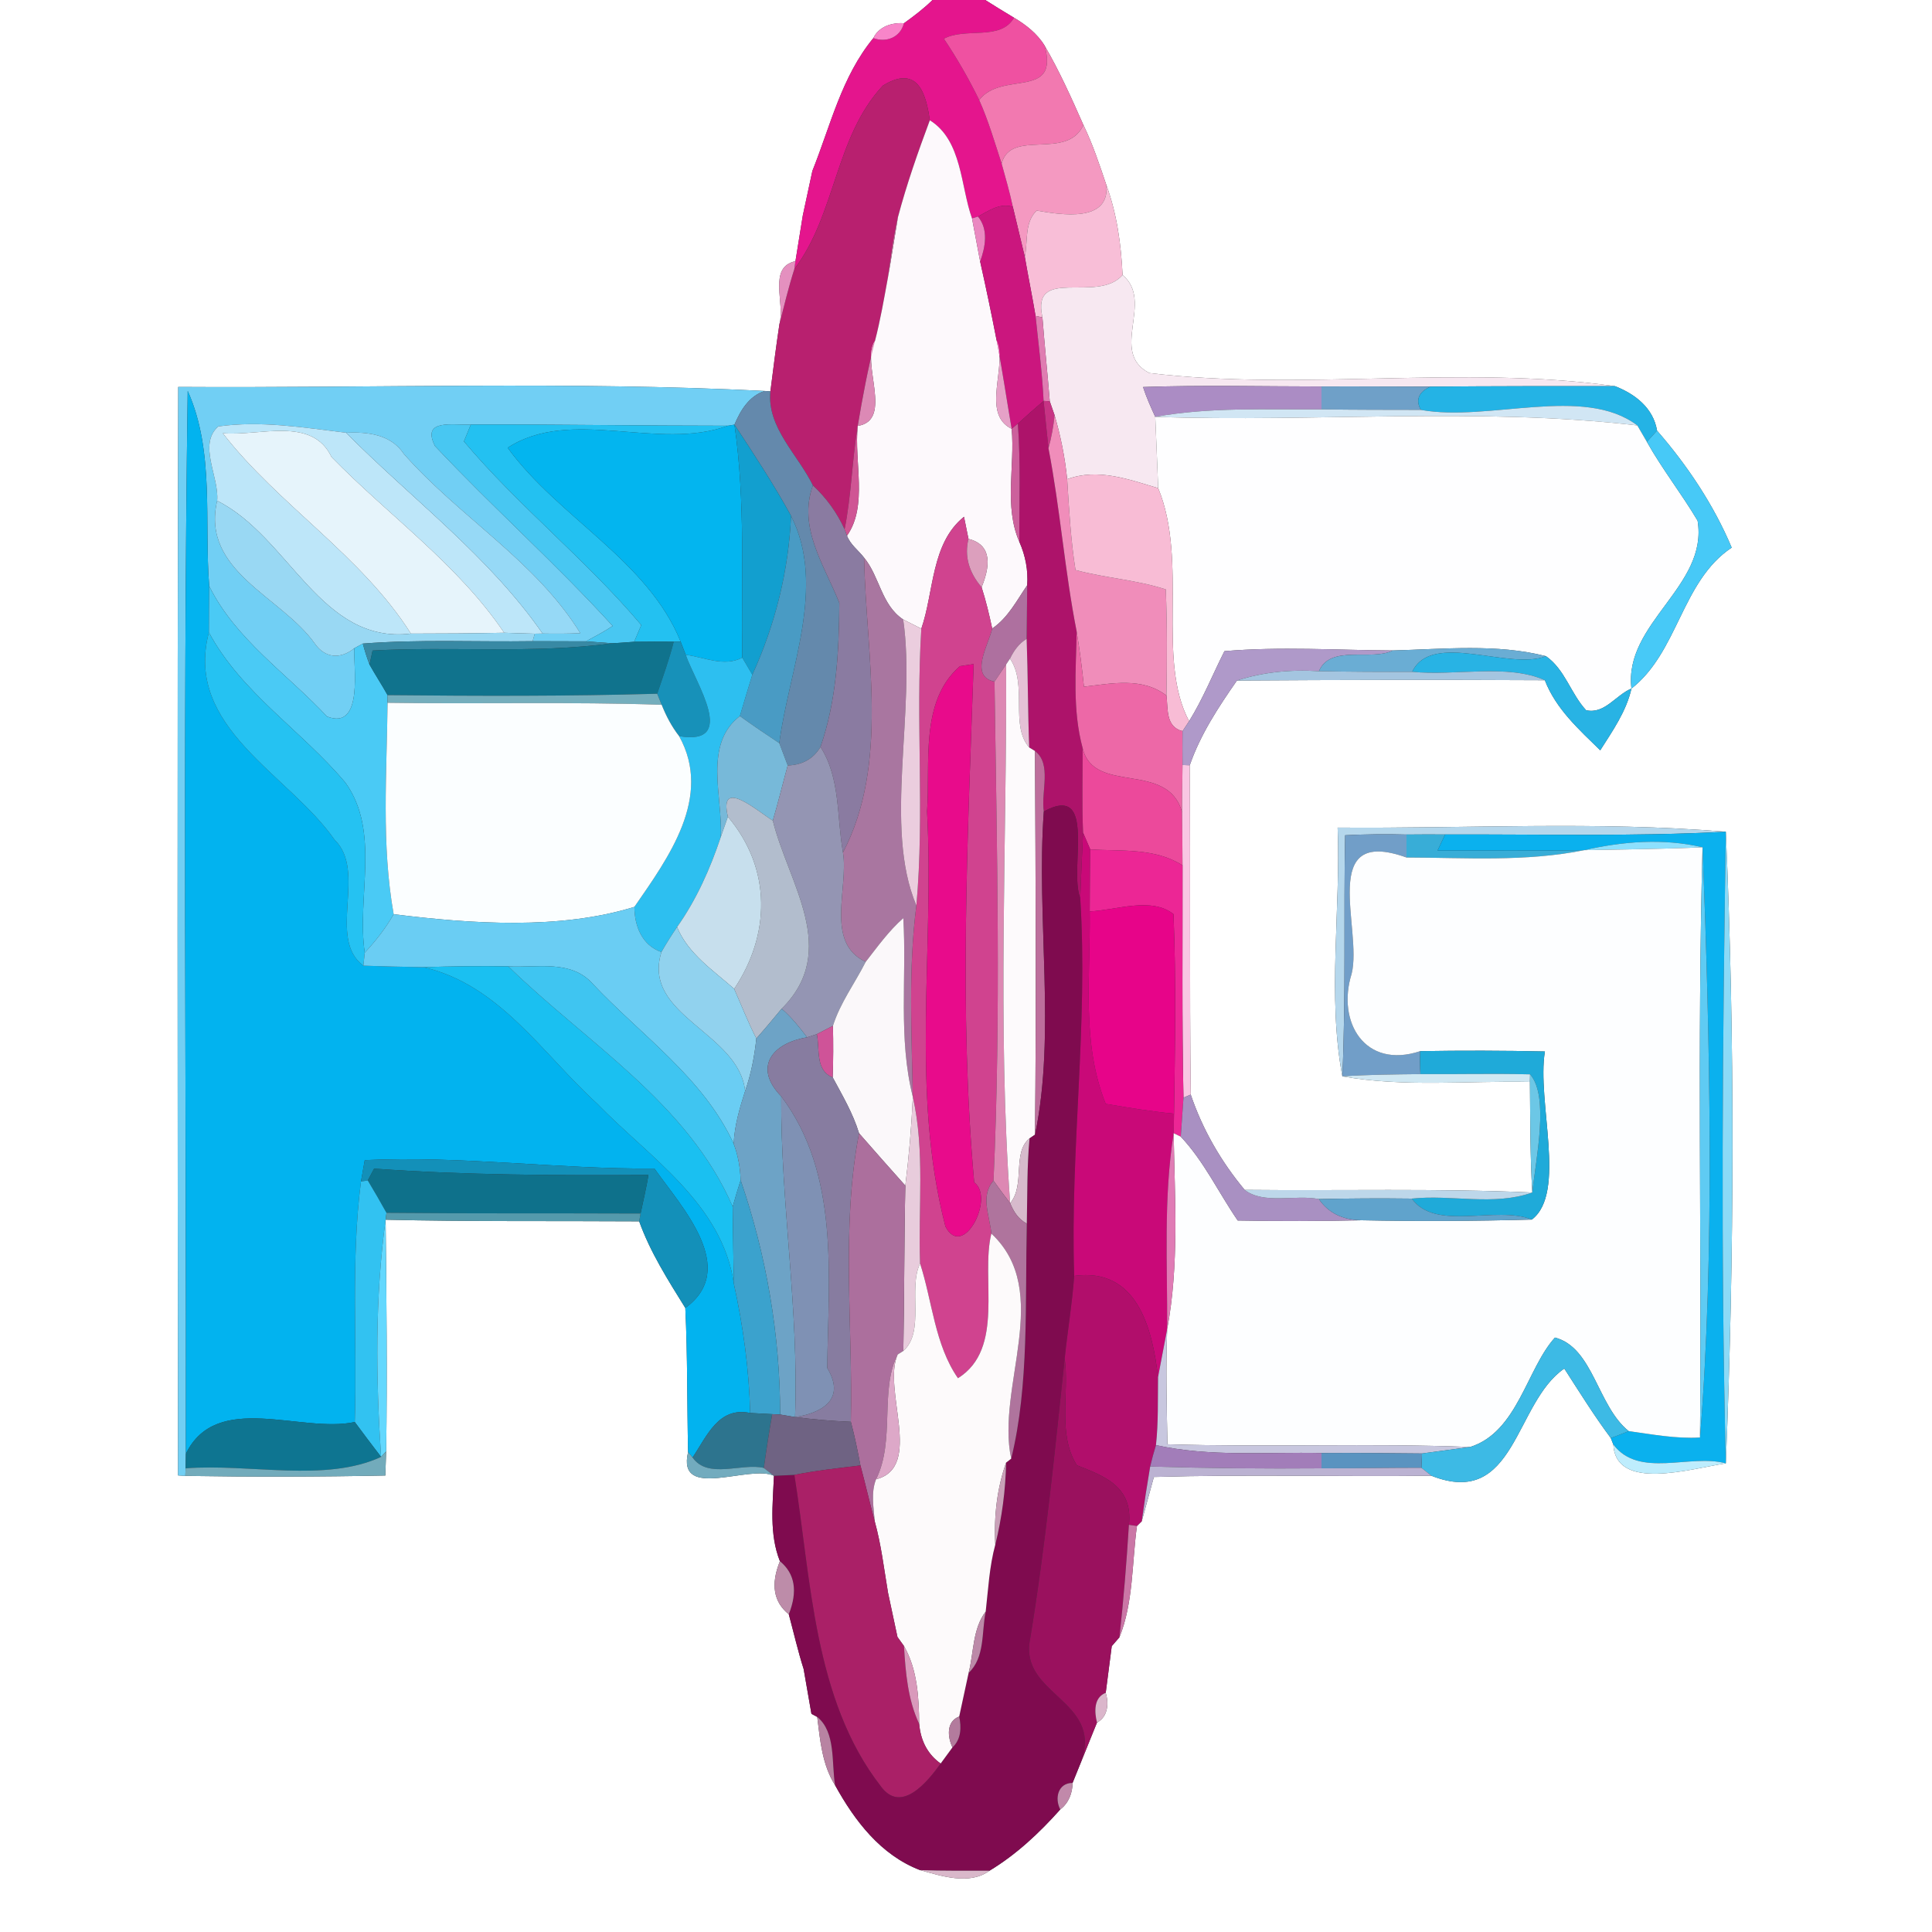 <?xml version="1.0" encoding="UTF-8" ?>
<!DOCTYPE svg PUBLIC "-//W3C//DTD SVG 1.1//EN" "http://www.w3.org/Graphics/SVG/1.1/DTD/svg11.dtd">
<svg width="250pt" height="250pt" viewBox="0 0 250 250" version="1.1" xmlns="http://www.w3.org/2000/svg">
<rect x="0" y="0" width="250" height="250" fill="#333333" stroke="none"/>
<g id="#ffffffff">
<path fill="#ffffff" opacity="1.00" d=" M 0.00 0.00 L 120.67 0.00 C 119.53 1.12 118.26 2.08 116.97 3.01 C 115.42 2.89 113.71 3.44 113.01 4.93 C 108.89 9.94 107.48 16.23 105.12 22.12 C 104.81 23.56 104.19 26.45 103.88 27.89 C 103.64 29.37 103.17 32.32 102.93 33.80 C 99.32 34.57 101.62 39.27 100.86 41.93 C 100.42 44.83 100.06 47.74 99.69 50.64 L 98.94 50.59 C 73.68 49.32 48.35 50.23 23.06 50.07 C 22.94 97.02 22.98 143.97 23.04 190.92 L 23.98 190.98 C 32.61 191.12 41.23 191.11 49.86 190.93 C 49.89 190.15 49.94 188.59 49.97 187.80 C 50.12 177.81 50.01 167.82 49.90 157.83 C 60.83 158.09 71.77 157.97 82.71 158.04 C 84.14 162.03 86.45 165.66 88.68 169.25 C 88.98 175.45 88.90 181.67 89.04 187.89 C 87.54 194.27 97.01 189.45 100.15 190.97 C 100.00 194.65 99.52 198.50 100.92 202.02 C 99.71 205.01 100.09 207.30 102.07 208.89 C 102.70 211.23 103.25 213.64 103.99 215.97 C 104.24 217.42 104.75 220.32 105.00 221.77 L 105.75 222.17 C 106.12 225.19 106.39 228.37 108.06 231.01 C 110.61 235.63 113.97 240.04 119.05 241.99 C 121.80 242.75 125.43 243.98 128.04 242.07 C 131.52 239.97 134.50 237.17 137.20 234.14 C 138.27 233.33 138.78 232.03 138.79 230.71 C 139.17 229.76 139.55 228.81 139.94 227.87 C 140.45 226.63 141.45 224.14 141.95 222.90 C 143.37 222.14 143.50 220.43 143.08 219.05 C 143.27 217.54 143.67 214.52 143.86 213.01 C 144.11 212.73 144.60 212.16 144.85 211.87 C 146.67 207.40 146.46 202.25 147.12 197.46 L 147.74 196.85 C 148.13 195.42 148.92 192.56 149.31 191.12 C 161.27 190.77 173.25 191.10 185.22 190.96 C 196.14 195.27 195.94 181.52 202.42 177.09 C 204.37 180.12 206.28 183.19 208.44 186.09 L 208.76 186.91 C 209.10 193.04 218.73 190.05 223.32 189.36 C 224.43 162.25 224.51 134.65 223.32 107.63 C 206.64 106.24 189.82 107.23 173.09 107.09 C 173.51 117.73 171.73 128.84 173.70 139.28 C 181.64 140.70 189.88 139.83 197.97 140.00 C 198.02 144.77 197.99 149.55 198.28 154.31 C 185.88 153.76 173.46 154.10 161.06 153.97 C 158.01 150.31 155.61 146.16 154.08 141.64 C 153.92 127.44 154.05 113.23 153.95 99.03 C 155.33 95.04 157.66 91.50 160.06 88.06 C 173.34 87.97 186.62 87.95 199.90 88.02 C 201.33 91.72 204.30 94.38 207.07 97.09 C 208.67 94.57 210.44 92.06 211.11 89.10 C 217.20 84.32 217.57 75.20 224.08 70.86 C 221.75 65.33 218.36 60.25 214.42 55.72 C 213.94 52.80 211.58 50.98 208.98 49.97 C 189.12 47.19 168.42 50.65 148.72 48.27 C 143.46 45.54 149.40 39.03 145.26 35.59 C 145.07 31.63 144.54 27.71 143.17 23.96 C 142.28 21.33 141.41 18.67 140.19 16.17 C 138.65 12.68 137.09 9.20 135.17 5.90 C 134.22 4.35 132.75 3.20 131.21 2.29 C 129.96 1.54 128.72 0.78 127.49 0.00 L 250.00 0.00 L 250.00 250.00 L 0.00 250.00 L 0.00 0.00 Z" />
</g>
<g id="#e4158dff">
<path fill="#e4158d" opacity="1.00" d=" M 120.67 0.00 L 127.49 0.00 C 128.72 0.78 129.96 1.54 131.21 2.29 C 129.50 5.33 124.94 3.50 122.14 5.01 C 123.84 7.55 125.37 10.20 126.71 12.95 C 127.90 15.61 128.71 18.41 129.61 21.17 C 130.12 23.02 130.66 24.87 131.06 26.76 C 129.38 26.23 127.96 27.27 126.55 28.02 L 125.78 28.26 C 124.29 24.13 124.52 18.18 120.32 15.56 C 119.89 12.71 119.02 8.11 114.23 11.09 C 108.03 17.76 108.18 27.72 102.79 34.81 L 102.93 33.80 C 103.17 32.32 103.64 29.37 103.88 27.89 C 104.19 26.45 104.81 23.56 105.12 22.12 C 107.48 16.23 108.89 9.94 113.01 4.93 C 114.71 5.56 116.51 4.82 116.97 3.01 C 118.26 2.08 119.53 1.12 120.67 0.00 Z" />
</g>
<g id="#ef51a1ff">
<path fill="#ef51a1" opacity="1.00" d=" M 131.21 2.29 C 132.75 3.20 134.22 4.35 135.17 5.90 C 137.11 12.91 129.58 9.12 126.71 12.95 C 125.37 10.20 123.84 7.55 122.14 5.01 C 124.94 3.50 129.50 5.33 131.21 2.29 Z" />
</g>
<g id="#f885c9ff">
<path fill="#f885c9" opacity="1.00" d=" M 113.01 4.93 C 113.71 3.44 115.42 2.89 116.97 3.01 C 116.51 4.82 114.71 5.56 113.01 4.93 Z" />
</g>
<g id="#f279b0ff">
<path fill="#f279b0" opacity="1.00" d=" M 135.17 5.90 C 137.09 9.20 138.65 12.68 140.19 16.17 C 138.09 20.83 130.79 16.59 129.61 21.17 C 128.71 18.41 127.90 15.61 126.71 12.95 C 129.58 9.12 137.11 12.91 135.17 5.90 Z" />
</g>
<g id="#b8206fff">
<path fill="#b8206f" opacity="1.00" d=" M 114.23 11.09 C 119.02 8.11 119.89 12.71 120.32 15.56 C 118.78 19.69 117.32 23.85 116.19 28.11 C 115.59 30.69 115.26 33.33 114.89 35.95 C 114.39 38.68 113.92 41.43 113.22 44.12 C 112.30 47.74 111.61 51.42 110.99 55.11 C 110.25 59.55 110.17 64.08 109.29 68.50 C 108.32 66.34 106.92 64.42 105.19 62.81 C 103.28 58.86 99.21 55.31 99.69 50.64 C 100.06 47.74 100.42 44.83 100.86 41.93 C 101.47 39.55 102.04 37.16 102.79 34.81 C 108.18 27.72 108.03 17.76 114.23 11.09 Z" />
</g>
<g id="#fdf9fcff">
<path fill="#fdf9fc" opacity="1.00" d=" M 120.32 15.56 C 124.52 18.18 124.29 24.13 125.78 28.26 C 126.04 29.65 126.57 32.45 126.83 33.84 C 127.59 37.23 128.30 40.62 128.96 44.03 C 130.46 47.32 126.86 53.51 130.91 55.49 C 131.35 60.32 129.89 65.54 131.91 70.13 C 132.69 71.89 133.06 73.80 132.92 75.73 C 131.56 77.71 130.44 79.94 128.39 81.33 C 128.01 79.53 127.58 77.75 127.02 75.99 C 128.46 72.46 127.90 70.37 125.32 69.73 C 125.18 69.02 124.88 67.59 124.74 66.87 C 120.46 70.32 120.87 76.59 119.22 81.35 C 118.63 81.05 117.46 80.46 116.87 80.16 C 114.03 78.27 113.84 74.62 111.81 72.16 C 111.08 71.21 110.02 70.46 109.60 69.32 C 112.33 65.45 110.50 59.78 110.99 55.11 C 115.69 54.38 111.32 46.90 113.22 44.12 C 113.92 41.43 114.39 38.68 114.89 35.95 C 115.36 33.34 115.75 30.72 116.19 28.11 C 117.32 23.85 118.78 19.69 120.32 15.56 Z" />
</g>
<g id="#f499c1ff">
<path fill="#f499c1" opacity="1.00" d=" M 140.19 16.17 C 141.41 18.67 142.28 21.33 143.17 23.96 C 143.60 28.84 137.33 27.80 134.15 27.25 C 132.53 28.77 133.03 31.25 132.61 33.24 C 132.09 31.08 131.57 28.92 131.06 26.76 C 130.66 24.87 130.12 23.02 129.61 21.17 C 130.79 16.59 138.09 20.83 140.19 16.17 Z" />
</g>
<g id="#efa1cfff">
<path fill="#efa1cf" opacity="1.00" d=" M 103.88 27.89 C 104.19 26.45 104.81 23.56 105.12 22.12 C 104.81 23.56 104.19 26.45 103.88 27.89 Z" />
</g>
<g id="#f8bed7ff">
<path fill="#f8bed7" opacity="1.00" d=" M 143.17 23.96 C 144.54 27.71 145.07 31.63 145.26 35.59 C 141.98 39.34 133.40 34.33 134.89 41.07 L 134.00 40.88 C 133.57 38.33 133.05 35.79 132.61 33.24 C 133.03 31.25 132.53 28.77 134.15 27.25 C 137.33 27.80 143.60 28.84 143.17 23.96 Z" />
</g>
<g id="#cb167eff">
<path fill="#cb167e" opacity="1.00" d=" M 126.55 28.02 C 127.96 27.27 129.38 26.23 131.06 26.76 C 131.57 28.92 132.09 31.08 132.61 33.24 C 133.05 35.79 133.57 38.33 134.00 40.88 C 134.38 44.54 134.86 48.20 135.04 51.88 C 133.92 52.85 132.80 53.82 131.71 54.82 L 130.91 55.49 C 130.25 51.67 129.70 47.83 128.96 44.03 C 128.30 40.62 127.59 37.23 126.83 33.84 C 127.50 31.98 127.94 29.70 126.55 28.02 Z" />
</g>
<g id="#d177a7ff">
<path fill="#d177a7" opacity="1.00" d=" M 114.89 35.95 C 115.26 33.33 115.59 30.69 116.19 28.11 C 115.75 30.72 115.36 33.34 114.89 35.95 Z" />
</g>
<g id="#ea88c1ff">
<path fill="#ea88c1" opacity="1.00" d=" M 125.78 28.26 L 126.55 28.02 C 127.94 29.70 127.50 31.98 126.83 33.84 C 126.57 32.45 126.04 29.65 125.78 28.26 Z" />
</g>
<g id="#e490bfff">
<path fill="#e490bf" opacity="1.00" d=" M 100.86 41.93 C 101.62 39.27 99.32 34.57 102.93 33.80 L 102.79 34.81 C 102.04 37.16 101.47 39.55 100.86 41.93 Z" />
</g>
<g id="#f7e8f1ff">
<path fill="#f7e8f1" opacity="1.00" d=" M 134.89 41.07 C 133.40 34.33 141.98 39.34 145.26 35.59 C 149.40 39.03 143.46 45.54 148.72 48.27 C 168.42 50.65 189.12 47.19 208.98 49.97 C 201.01 49.96 193.06 49.96 185.10 50.03 C 180.39 50.03 175.70 49.98 171.00 50.01 C 163.30 50.01 155.60 49.81 147.91 50.08 C 148.34 51.41 148.91 52.68 149.49 53.94 C 149.61 57.02 149.76 60.09 149.87 63.17 C 146.02 62.03 142.08 60.54 138.09 62.01 C 137.81 59.20 137.25 56.43 136.46 53.72 C 136.30 53.27 135.99 52.38 135.84 51.93 C 135.55 48.30 135.17 44.69 134.89 41.07 Z" />
</g>
<g id="#df7cb1ff">
<path fill="#df7cb1" opacity="1.00" d=" M 134.00 40.88 L 134.89 41.07 C 135.17 44.69 135.55 48.30 135.84 51.93 L 135.04 51.88 C 134.86 48.20 134.38 44.54 134.00 40.88 Z" />
</g>
<g id="#dc89b5ff">
<path fill="#dc89b5" opacity="1.00" d=" M 110.99 55.11 C 111.61 51.42 112.30 47.74 113.22 44.12 C 111.32 46.90 115.69 54.38 110.99 55.11 Z" />
</g>
<g id="#e5a1c7ff">
<path fill="#e5a1c7" opacity="1.00" d=" M 128.96 44.03 C 129.70 47.83 130.25 51.67 130.91 55.49 C 126.86 53.51 130.46 47.32 128.96 44.03 Z" />
</g>
<g id="#71cff4ff">
<path fill="#71cff4" opacity="1.00" d=" M 23.06 50.07 C 48.35 50.23 73.68 49.32 98.94 50.59 C 96.91 51.27 95.82 53.10 95.04 54.95 L 94.19 55.09 C 83.10 55.09 72.02 54.91 60.93 54.93 C 58.66 55.07 54.49 54.12 56.28 57.71 C 63.75 65.66 71.93 72.93 79.28 81.00 C 78.17 81.74 76.99 82.35 75.82 82.99 C 74.10 82.99 70.65 82.98 68.92 82.97 L 69.20 82.00 L 70.21 81.98 C 71.84 82.01 73.46 82.01 75.09 81.93 C 69.31 72.57 59.44 66.90 52.27 58.75 C 50.56 56.17 47.55 55.88 44.77 55.99 C 39.31 55.33 33.74 54.40 28.25 55.18 C 25.58 57.51 28.38 61.70 28.10 64.80 C 25.97 73.94 36.38 77.15 40.73 83.27 C 42.06 85.19 44.07 85.33 45.85 83.88 C 45.68 86.03 47.14 94.59 42.32 92.72 C 37.18 87.21 30.45 82.72 27.07 75.83 C 26.41 67.54 27.80 58.39 24.29 50.59 C 23.64 96.42 24.13 142.28 24.05 188.12 C 24.04 188.59 24.03 189.53 24.02 190.00 L 23.98 190.98 L 23.04 190.92 C 22.98 143.97 22.94 97.02 23.06 50.07 Z" />
</g>
<g id="#ab8cc4ff">
<path fill="#ab8cc4" opacity="1.00" d=" M 147.91 50.08 C 155.60 49.81 163.30 50.01 171.00 50.01 C 171.00 50.75 171.00 52.23 171.00 52.97 C 163.82 53.03 156.59 52.65 149.49 53.94 C 148.91 52.68 148.34 51.41 147.91 50.08 Z" />
</g>
<g id="#6fa0c8ff">
<path fill="#6fa0c8" opacity="1.00" d=" M 171.00 50.01 C 175.70 49.98 180.39 50.03 185.10 50.03 C 183.74 50.65 183.06 51.62 183.86 53.04 C 179.57 53.03 175.29 53.04 171.00 52.97 C 171.00 52.23 171.00 50.75 171.00 50.01 Z" />
</g>
<g id="#24b3e5ff">
<path fill="#24b3e5" opacity="1.00" d=" M 185.10 50.03 C 193.06 49.96 201.01 49.96 208.98 49.97 C 211.58 50.98 213.94 52.80 214.42 55.72 C 214.09 56.08 213.44 56.82 213.11 57.18 C 212.80 56.65 212.18 55.58 211.87 55.05 C 204.93 49.79 192.63 54.63 183.86 53.04 C 183.06 51.62 183.74 50.65 185.10 50.03 Z" />
</g>
<g id="#02b3efff">
<path fill="#02b3ef" opacity="1.00" d=" M 24.29 50.59 C 27.80 58.39 26.41 67.54 27.07 75.83 C 27.06 77.83 27.02 79.83 27.03 81.83 C 23.78 94.19 37.36 100.14 43.29 108.66 C 47.54 112.76 42.28 121.43 47.02 124.96 C 49.61 125.05 52.20 125.11 54.78 125.15 C 64.63 127.39 70.20 136.36 77.23 142.77 C 84.02 149.78 93.47 155.72 94.97 166.15 C 96.17 171.64 96.94 177.22 97.07 182.84 C 92.97 181.99 91.49 185.82 89.62 188.60 L 89.04 187.89 C 88.90 181.67 88.98 175.45 88.68 169.25 C 95.67 164.15 88.21 156.20 84.68 151.21 C 72.17 151.30 59.69 149.53 47.20 150.12 C 47.08 150.82 46.84 152.20 46.71 152.89 C 45.38 163.21 46.23 173.63 45.91 184.01 C 38.95 185.51 28.03 179.95 24.05 188.12 C 24.13 142.28 23.64 96.42 24.29 50.59 Z" />
</g>
<g id="#6489acff">
<path fill="#6489ac" opacity="1.00" d=" M 95.04 54.95 C 95.82 53.10 96.91 51.27 98.94 50.59 L 99.69 50.64 C 99.21 55.31 103.28 58.86 105.19 62.81 C 103.21 68.28 106.68 73.15 108.61 78.02 C 108.56 84.31 108.25 90.67 106.17 96.65 C 105.24 98.23 103.75 99.00 101.93 99.05 C 101.56 98.09 101.20 97.13 100.84 96.16 C 102.05 86.78 107.00 75.86 102.36 66.75 C 100.13 62.69 97.59 58.82 95.04 54.95 Z" />
</g>
<g id="#ad136aff">
<path fill="#ad136a" opacity="1.00" d=" M 131.71 54.82 C 132.80 53.82 133.92 52.85 135.04 51.88 C 135.20 53.41 135.51 56.47 135.67 58.00 C 137.19 65.86 137.77 73.87 139.32 81.72 C 139.23 86.74 138.76 91.88 140.09 96.79 C 140.10 100.43 139.99 104.10 140.15 107.75 C 140.01 110.57 139.89 113.40 139.78 116.22 C 138.28 112.42 142.02 101.24 135.07 105.00 C 134.68 102.46 136.14 98.86 133.93 97.18 L 133.18 96.72 C 133.00 92.03 133.02 87.34 132.85 82.66 C 132.87 80.92 132.90 77.46 132.92 75.73 C 133.06 73.80 132.69 71.89 131.91 70.13 C 131.86 65.02 132.10 59.91 131.71 54.82 Z" />
</g>
<g id="#c73384ff">
<path fill="#c73384" opacity="1.00" d=" M 135.04 51.88 L 135.84 51.93 C 135.99 52.38 136.30 53.27 136.46 53.72 C 136.32 55.17 136.06 56.60 135.67 58.00 C 135.51 56.47 135.20 53.41 135.04 51.88 Z" />
</g>
<g id="#d1e6f4ff">
<path fill="#d1e6f4" opacity="1.00" d=" M 149.49 53.94 C 156.59 52.65 163.82 53.03 171.00 52.97 C 175.29 53.04 179.57 53.03 183.86 53.04 C 192.63 54.63 204.93 49.79 211.87 55.05 C 191.22 52.65 170.26 54.66 149.49 53.94 Z" />
</g>
<g id="#f08dbaff">
<path fill="#f08dba" opacity="1.00" d=" M 136.46 53.72 C 137.25 56.43 137.81 59.20 138.09 62.01 C 138.34 65.93 138.55 69.87 139.17 73.76 C 143.02 74.80 147.05 75.03 150.85 76.27 C 151.04 80.84 151.01 85.43 150.94 90.01 C 147.83 87.60 143.88 88.44 140.26 88.86 C 140.02 86.46 139.71 84.09 139.32 81.72 C 137.77 73.87 137.19 65.86 135.67 58.00 C 136.06 56.60 136.32 55.17 136.46 53.72 Z" />
</g>
<g id="#fefeffff">
<path fill="#fefeff" opacity="1.00" d=" M 149.49 53.94 C 170.26 54.66 191.22 52.65 211.87 55.05 C 212.18 55.58 212.80 56.65 213.11 57.18 C 215.09 60.71 217.61 63.90 219.67 67.38 C 221.08 75.85 210.08 80.63 211.11 89.10 C 209.10 89.92 207.63 92.46 205.24 91.90 C 203.25 89.75 202.52 86.64 200.05 84.91 C 193.69 83.27 186.81 84.00 180.22 84.17 C 172.96 84.13 165.68 83.64 158.44 84.26 C 156.92 87.28 155.66 90.44 153.87 93.32 C 149.57 85.28 153.82 72.76 149.87 63.17 C 149.76 60.09 149.61 57.02 149.49 53.94 Z" />
</g>
<g id="#bde6f9ff">
<path fill="#bde6f9" opacity="1.00" d=" M 28.25 55.18 C 33.74 54.40 39.31 55.33 44.77 55.99 C 53.31 64.58 63.27 71.97 70.21 81.98 L 69.20 82.00 C 67.88 81.97 66.56 81.93 65.24 81.88 C 59.23 72.99 50.29 66.72 42.90 59.14 C 40.38 53.82 33.58 56.47 28.83 56.06 C 35.98 65.30 46.80 71.90 53.17 81.99 C 41.50 83.40 37.44 69.46 28.10 64.80 C 28.38 61.70 25.58 57.51 28.25 55.18 Z" />
</g>
<g id="#48c7f2ff">
<path fill="#48c7f2" opacity="1.00" d=" M 56.28 57.71 C 54.49 54.12 58.66 55.07 60.93 54.93 C 60.71 55.48 60.25 56.58 60.03 57.12 C 67.12 65.54 75.88 72.46 82.98 80.88 C 82.75 81.42 82.29 82.51 82.06 83.05 C 81.35 83.10 79.93 83.19 79.22 83.24 C 78.37 83.18 76.67 83.05 75.82 82.99 C 76.99 82.35 78.17 81.74 79.28 81.00 C 71.93 72.93 63.75 65.66 56.28 57.71 Z" />
</g>
<g id="#23c1f1ff">
<path fill="#23c1f1" opacity="1.00" d=" M 60.93 54.93 C 72.02 54.91 83.10 55.09 94.19 55.09 C 85.15 58.41 73.85 52.61 65.69 57.94 C 72.25 66.97 83.82 72.50 88.07 83.02 L 87.18 83.04 C 85.47 83.03 83.77 83.02 82.06 83.05 C 82.29 82.51 82.75 81.42 82.98 80.88 C 75.88 72.46 67.12 65.54 60.03 57.12 C 60.25 56.58 60.71 55.48 60.93 54.93 Z" />
</g>
<g id="#03b5efff">
<path fill="#03b5ef" opacity="1.00" d=" M 94.19 55.09 L 95.04 54.95 C 96.49 64.93 95.90 75.05 96.05 85.10 C 93.67 86.33 91.17 85.04 88.73 84.73 C 88.57 84.30 88.23 83.45 88.07 83.02 C 83.82 72.50 72.25 66.97 65.69 57.94 C 73.85 52.61 85.15 58.41 94.19 55.09 Z" />
</g>
<g id="#129fcfff">
<path fill="#129fcf" opacity="1.00" d=" M 95.04 54.95 C 97.59 58.82 100.13 62.69 102.36 66.75 C 102.06 73.83 100.30 80.87 97.35 87.31 C 97.03 86.76 96.37 85.65 96.05 85.10 C 95.90 75.05 96.49 64.93 95.04 54.95 Z" />
</g>
<g id="#cf5594ff">
<path fill="#cf5594" opacity="1.00" d=" M 109.29 68.50 C 110.17 64.08 110.25 59.55 110.99 55.11 C 110.50 59.78 112.33 65.45 109.60 69.32 L 109.29 68.50 Z" />
</g>
<g id="#cc609cff">
<path fill="#cc609c" opacity="1.00" d=" M 130.91 55.49 L 131.71 54.82 C 132.10 59.91 131.86 65.02 131.91 70.13 C 129.89 65.54 131.35 60.32 130.91 55.49 Z" />
</g>
<g id="#e6f4fbff">
<path fill="#e6f4fb" opacity="1.00" d=" M 28.83 56.06 C 33.58 56.47 40.38 53.82 42.90 59.14 C 50.29 66.72 59.23 72.99 65.24 81.88 C 61.22 81.96 57.19 81.99 53.17 81.99 C 46.80 71.90 35.98 65.30 28.83 56.06 Z" />
</g>
<g id="#96d9f6ff">
<path fill="#96d9f6" opacity="1.00" d=" M 44.77 55.99 C 47.55 55.88 50.56 56.17 52.27 58.75 C 59.44 66.90 69.31 72.57 75.09 81.93 C 73.46 82.01 71.84 82.01 70.21 81.98 C 63.27 71.97 53.31 64.58 44.77 55.99 Z" />
</g>
<g id="#47c9f7ff">
<path fill="#47c9f7" opacity="1.00" d=" M 214.42 55.72 C 218.36 60.25 221.75 65.33 224.08 70.86 C 217.57 75.20 217.20 84.32 211.11 89.10 C 210.08 80.63 221.08 75.85 219.67 67.38 C 217.61 63.90 215.09 60.71 213.11 57.18 C 213.44 56.82 214.09 56.08 214.42 55.72 Z" />
</g>
<g id="#f8bcd5ff">
<path fill="#f8bcd5" opacity="1.00" d=" M 138.09 62.01 C 142.08 60.54 146.02 62.03 149.87 63.17 C 153.82 72.76 149.57 85.28 153.87 93.32 C 153.66 93.64 153.23 94.29 153.02 94.61 C 150.83 94.06 151.15 91.77 150.94 90.01 C 151.01 85.43 151.04 80.84 150.85 76.27 C 147.05 75.03 143.02 74.80 139.17 73.76 C 138.55 69.87 138.34 65.93 138.09 62.01 Z" />
</g>
<g id="#8a7ba1ff">
<path fill="#8a7ba1" opacity="1.00" d=" M 105.19 62.81 C 106.92 64.42 108.32 66.34 109.29 68.50 L 109.60 69.32 C 110.02 70.46 111.08 71.21 111.81 72.16 C 112.08 84.82 115.10 98.78 109.08 110.31 C 108.26 105.73 108.77 100.72 106.17 96.65 C 108.25 90.67 108.56 84.31 108.61 78.02 C 106.68 73.15 103.21 68.28 105.19 62.81 Z" />
</g>
<g id="#99d8f3ff">
<path fill="#99d8f3" opacity="1.00" d=" M 28.10 64.80 C 37.44 69.46 41.50 83.40 53.17 81.99 C 57.19 81.99 61.22 81.96 65.24 81.88 C 66.56 81.93 67.88 81.97 69.20 82.00 L 68.92 82.97 C 61.60 83.08 54.26 82.71 46.95 83.28 C 46.67 83.43 46.12 83.73 45.85 83.88 C 44.07 85.33 42.06 85.19 40.73 83.27 C 36.38 77.15 25.97 73.94 28.10 64.80 Z" />
</g>
<g id="#499bc4ff">
<path fill="#499bc4" opacity="1.00" d=" M 102.36 66.75 C 107.00 75.86 102.05 86.78 100.84 96.16 C 99.12 95.02 97.41 93.86 95.74 92.66 C 96.26 90.87 96.81 89.09 97.35 87.31 C 100.30 80.87 102.06 73.83 102.36 66.75 Z" />
</g>
<g id="#d0438fff">
<path fill="#d0438f" opacity="1.00" d=" M 119.22 81.35 C 120.87 76.59 120.46 70.32 124.74 66.87 C 124.88 67.59 125.18 69.02 125.32 69.73 C 124.78 71.94 125.35 74.03 127.02 75.99 C 127.58 77.75 128.01 79.53 128.39 81.33 C 127.92 83.43 125.36 87.53 128.69 88.20 C 128.99 109.71 129.54 131.30 128.56 152.78 C 126.81 154.73 128.08 157.35 128.28 159.62 C 126.86 165.41 130.08 174.51 123.96 178.34 C 120.95 173.99 120.65 168.41 119.06 163.50 C 118.79 156.32 119.72 148.99 118.12 141.93 C 117.97 133.69 117.52 125.37 118.58 117.17 C 119.65 105.26 118.47 93.28 119.22 81.35 M 124.22 86.20 C 118.96 90.76 120.42 98.83 119.96 105.00 C 120.94 122.86 117.79 141.20 122.34 158.71 C 124.62 163.10 128.78 154.96 126.06 153.00 C 124.06 130.69 125.24 108.25 125.99 85.93 C 125.55 86.00 124.67 86.14 124.22 86.20 Z" />
</g>
<g id="#dc9fbdff">
<path fill="#dc9fbd" opacity="1.00" d=" M 125.32 69.73 C 127.90 70.37 128.46 72.46 127.02 75.99 C 125.35 74.03 124.78 71.94 125.32 69.73 Z" />
</g>
<g id="#a976a0ff">
<path fill="#a976a0" opacity="1.00" d=" M 111.81 72.16 C 113.84 74.62 114.03 78.27 116.87 80.16 C 118.58 91.92 114.27 107.02 118.58 117.17 C 117.52 125.37 117.97 133.69 118.12 141.93 C 116.21 134.35 117.34 126.51 116.89 118.80 C 115.01 120.45 113.55 122.50 112.02 124.46 C 106.70 121.98 109.84 114.85 109.08 110.31 C 115.10 98.78 112.08 84.82 111.81 72.16 Z" />
</g>
<g id="#4acaf5ff">
<path fill="#4acaf5" opacity="1.00" d=" M 27.07 75.83 C 30.45 82.72 37.18 87.21 42.32 92.72 C 47.14 94.59 45.68 86.03 45.85 83.88 C 46.12 83.73 46.67 83.43 46.95 83.28 C 47.19 84.20 47.48 85.11 47.82 86.00 C 48.56 87.33 49.41 88.61 50.15 89.95 L 50.15 90.94 C 50.06 100.06 49.33 109.27 50.94 118.30 C 49.91 120.11 48.62 121.75 47.20 123.28 C 46.13 116.09 49.27 107.65 44.70 101.28 C 39.08 94.58 31.22 89.64 27.03 81.83 C 27.02 79.83 27.06 77.83 27.07 75.83 Z" />
</g>
<g id="#ae709fff">
<path fill="#ae709f" opacity="1.00" d=" M 128.39 81.33 C 130.44 79.94 131.56 77.71 132.92 75.73 C 132.90 77.46 132.87 80.92 132.85 82.66 C 131.85 83.26 131.19 84.20 130.69 85.23 L 130.19 85.98 C 129.82 86.54 129.07 87.65 128.69 88.20 C 125.36 87.53 127.92 83.43 128.39 81.33 Z" />
</g>
<g id="#ebcddeff">
<path fill="#ebcdde" opacity="1.00" d=" M 116.87 80.16 C 117.46 80.46 118.63 81.05 119.22 81.35 C 118.47 93.28 119.65 105.26 118.58 117.17 C 114.27 107.02 118.58 91.92 116.87 80.16 Z" />
</g>
<g id="#25c2f2ff">
<path fill="#25c2f2" opacity="1.00" d=" M 27.03 81.83 C 31.22 89.64 39.08 94.58 44.70 101.28 C 49.27 107.65 46.13 116.09 47.20 123.28 C 47.15 123.70 47.07 124.54 47.02 124.96 C 42.28 121.43 47.54 112.76 43.29 108.66 C 37.36 100.14 23.78 94.19 27.03 81.83 Z" />
</g>
<g id="#ed68a7ff">
<path fill="#ed68a7" opacity="1.00" d=" M 139.32 81.72 C 139.71 84.09 140.02 86.46 140.26 88.86 C 143.88 88.44 147.83 87.60 150.94 90.01 C 151.15 91.77 150.83 94.06 153.02 94.61 C 153.01 96.07 153.00 97.53 153.02 98.99 C 152.98 101.03 152.97 103.08 152.97 105.13 C 151.10 98.33 141.52 102.95 140.09 96.79 C 138.76 91.88 139.23 86.74 139.32 81.72 Z" />
</g>
<g id="#3889a4ff">
<path fill="#3889a4" opacity="1.00" d=" M 46.95 83.28 C 54.26 82.71 61.60 83.08 68.92 82.97 C 70.65 82.98 74.10 82.99 75.82 82.99 C 76.67 83.05 78.37 83.18 79.22 83.24 C 68.93 84.63 58.54 83.61 48.21 84.18 C 48.11 84.63 47.92 85.54 47.82 86.00 C 47.48 85.11 47.19 84.20 46.95 83.28 Z" />
</g>
<g id="#10738dff">
<path fill="#10738d" opacity="1.00" d=" M 79.22 83.24 C 79.93 83.19 81.35 83.10 82.06 83.05 C 83.77 83.02 85.47 83.03 87.18 83.04 C 86.60 85.32 85.80 87.54 85.04 89.77 C 73.41 90.10 61.78 90.07 50.15 89.95 C 49.41 88.61 48.56 87.33 47.82 86.00 C 47.92 85.54 48.11 84.63 48.21 84.18 C 58.54 83.61 68.93 84.63 79.22 83.24 Z" />
</g>
<g id="#1791b9ff">
<path fill="#1791b9" opacity="1.00" d=" M 87.18 83.04 L 88.07 83.02 C 88.23 83.45 88.57 84.30 88.73 84.73 C 90.00 88.39 95.54 96.53 87.88 95.26 C 86.92 94.03 86.20 92.65 85.62 91.20 C 85.48 90.84 85.18 90.12 85.04 89.77 C 85.80 87.54 86.60 85.32 87.18 83.04 Z" />
</g>
<g id="#e5c1d6ff">
<path fill="#e5c1d6" opacity="1.00" d=" M 130.69 85.23 C 131.19 84.20 131.85 83.26 132.85 82.66 C 133.02 87.34 133.00 92.03 133.18 96.72 C 130.65 93.85 133.02 88.59 130.69 85.23 Z" />
</g>
<g id="#2dbff0ff">
<path fill="#2dbff0" opacity="1.00" d=" M 88.73 84.73 C 91.17 85.04 93.67 86.33 96.05 85.10 C 96.37 85.65 97.03 86.76 97.35 87.31 C 96.81 89.09 96.26 90.87 95.74 92.66 C 90.98 96.33 93.54 103.06 93.27 108.30 C 91.90 112.41 90.12 116.41 87.61 119.96 C 86.89 121.01 86.22 122.08 85.59 123.19 C 83.08 122.34 82.10 119.83 82.09 117.35 C 86.45 111.04 92.27 103.14 87.88 95.26 C 95.54 96.53 90.00 88.39 88.73 84.73 Z" />
</g>
<g id="#af99c9ff">
<path fill="#af99c9" opacity="1.00" d=" M 158.44 84.26 C 165.68 83.64 172.96 84.13 180.22 84.17 C 177.53 85.58 172.15 83.35 170.67 86.85 C 166.82 86.61 163.29 87.01 160.06 88.06 C 157.66 91.50 155.33 95.04 153.95 99.03 L 153.02 98.99 C 153.00 97.53 153.01 96.07 153.02 94.61 C 153.23 94.29 153.66 93.64 153.87 93.32 C 155.66 90.44 156.92 87.28 158.44 84.26 Z" />
</g>
<g id="#6aadd4ff">
<path fill="#6aadd4" opacity="1.00" d=" M 180.22 84.17 C 186.81 84.00 193.69 83.27 200.05 84.91 C 195.27 86.80 185.28 81.60 182.74 86.93 C 178.71 86.95 174.69 86.93 170.67 86.85 C 172.15 83.35 177.53 85.58 180.22 84.17 Z" />
</g>
<g id="#28b3e4ff">
<path fill="#28b3e4" opacity="1.00" d=" M 182.74 86.93 C 185.28 81.60 195.27 86.80 200.05 84.91 C 202.52 86.64 203.25 89.75 205.24 91.90 C 207.63 92.46 209.10 89.92 211.11 89.10 C 210.44 92.06 208.67 94.57 207.07 97.09 C 204.30 94.38 201.33 91.72 199.90 88.02 C 195.12 85.86 188.30 87.49 182.74 86.93 Z" />
</g>
<g id="#e80b8bff">
<path fill="#e80b8b" opacity="1.00" d=" M 124.22 86.20 C 124.67 86.14 125.55 86.00 125.99 85.93 C 125.24 108.25 124.06 130.69 126.06 153.00 C 128.78 154.96 124.62 163.10 122.34 158.71 C 117.79 141.20 120.94 122.86 119.96 105.00 C 120.42 98.83 118.96 90.76 124.22 86.20 Z" />
</g>
<g id="#dd88b3ff">
<path fill="#dd88b3" opacity="1.00" d=" M 128.69 88.20 C 129.07 87.65 129.82 86.54 130.19 85.98 C 130.30 109.19 129.05 132.55 130.71 155.69 C 129.97 154.73 129.26 153.76 128.56 152.78 C 129.54 131.30 128.99 109.71 128.69 88.20 Z" />
</g>
<g id="#fdfafcff">
<path fill="#fdfafc" opacity="1.00" d=" M 130.19 85.98 L 130.69 85.23 C 133.02 88.59 130.65 93.85 133.18 96.72 L 133.93 97.18 C 134.01 113.73 134.10 130.28 133.93 146.83 L 133.22 147.31 C 130.94 149.14 132.70 153.36 130.71 155.69 C 129.05 132.55 130.30 109.19 130.19 85.98 Z" />
</g>
<g id="#a4c5e0ff">
<path fill="#a4c5e0" opacity="1.00" d=" M 160.06 88.06 C 163.29 87.01 166.82 86.61 170.67 86.85 C 174.69 86.93 178.71 86.95 182.74 86.93 C 188.30 87.49 195.12 85.86 199.90 88.02 C 186.62 87.95 173.34 87.97 160.06 88.06 Z" />
</g>
<g id="#74aebdff">
<path fill="#74aebd" opacity="1.00" d=" M 50.15 89.95 C 61.78 90.07 73.41 90.10 85.04 89.77 C 85.18 90.12 85.48 90.84 85.62 91.20 C 73.80 90.79 61.97 91.13 50.15 90.94 L 50.15 89.95 Z" />
</g>
<g id="#fbfeffff">
<path fill="#fbfeff" opacity="1.00" d=" M 50.15 90.94 C 61.97 91.13 73.80 90.79 85.62 91.20 C 86.20 92.65 86.92 94.03 87.88 95.26 C 92.27 103.14 86.45 111.04 82.09 117.35 C 72.44 120.33 61.11 119.56 50.94 118.30 C 49.33 109.27 50.06 100.06 50.15 90.94 Z" />
</g>
<g id="#77b9d9ff">
<path fill="#77b9d9" opacity="1.00" d=" M 93.27 108.30 C 93.54 103.06 90.98 96.33 95.74 92.66 C 97.41 93.86 99.12 95.02 100.84 96.16 C 101.20 97.13 101.56 98.09 101.93 99.05 C 101.28 101.42 100.70 103.83 100.00 106.19 C 97.97 104.92 92.96 100.52 94.19 105.69 C 93.96 106.34 93.50 107.65 93.27 108.30 Z" />
</g>
<g id="#9495b3ff">
<path fill="#9495b3" opacity="1.00" d=" M 101.93 99.05 C 103.75 99.00 105.24 98.23 106.17 96.65 C 108.77 100.72 108.26 105.73 109.08 110.31 C 109.84 114.85 106.70 121.98 112.02 124.46 C 110.62 127.23 108.72 129.76 107.78 132.74 C 107.26 133.01 106.22 133.55 105.70 133.82 C 105.38 133.93 104.75 134.13 104.44 134.23 C 103.44 132.91 102.40 131.61 101.14 130.53 C 108.74 122.99 102.02 114.33 100.00 106.19 C 100.70 103.83 101.28 101.42 101.93 99.05 Z" />
</g>
<g id="#bd6e9cff">
<path fill="#bd6e9c" opacity="1.00" d=" M 133.93 97.18 C 136.14 98.86 134.68 102.46 135.07 105.00 C 134.07 118.75 136.67 133.78 133.93 146.83 C 134.10 130.28 134.01 113.73 133.93 97.18 Z" />
</g>
<g id="#ec499bff">
<path fill="#ec499b" opacity="1.00" d=" M 140.09 96.79 C 141.52 102.95 151.10 98.33 152.97 105.13 C 152.98 106.84 153.01 110.27 153.02 111.98 C 149.46 109.70 145.13 110.16 141.08 109.92 C 140.85 109.38 140.38 108.29 140.15 107.75 C 139.99 104.10 140.10 100.43 140.09 96.79 Z" />
</g>
<g id="#f9c6e3ff">
<path fill="#f9c6e3" opacity="1.00" d=" M 153.02 98.99 L 153.95 99.03 C 154.05 113.23 153.92 127.44 154.08 141.64 L 153.14 142.04 C 152.93 132.02 153.04 122.00 153.02 111.98 C 153.01 110.27 152.98 106.84 152.97 105.13 C 152.97 103.08 152.98 101.03 153.02 98.99 Z" />
</g>
<g id="#b2bdcdff">
<path fill="#b2bdcd" opacity="1.00" d=" M 94.19 105.69 C 92.96 100.52 97.97 104.92 100.00 106.19 C 102.02 114.33 108.74 122.99 101.14 130.53 C 100.07 131.83 98.99 133.12 97.87 134.38 C 96.80 132.29 95.95 130.10 95.00 127.96 C 99.65 121.03 99.93 112.49 94.19 105.69 Z" />
</g>
<g id="#7f0b4fff">
<path fill="#7f0b4f" opacity="1.00" d=" M 135.07 105.00 C 142.02 101.24 138.28 112.42 139.78 116.22 C 140.82 132.54 138.46 148.79 139.00 165.10 C 138.74 168.68 138.14 172.22 137.77 175.79 C 136.48 187.94 135.27 200.11 133.28 212.17 C 131.89 219.31 142.67 219.97 139.94 227.87 C 139.55 228.81 139.17 229.76 138.79 230.71 C 136.90 230.70 136.44 232.72 137.20 234.14 C 134.50 237.17 131.52 239.97 128.04 242.07 C 125.03 242.06 122.04 242.10 119.05 241.99 C 113.97 240.04 110.61 235.63 108.06 231.01 C 107.58 228.13 108.18 224.14 105.75 222.17 L 105.00 221.77 C 104.75 220.32 104.24 217.42 103.99 215.97 C 103.25 213.64 102.70 211.23 102.07 208.89 C 103.25 205.91 102.87 203.62 100.92 202.02 C 99.52 198.50 100.00 194.65 100.15 190.97 C 100.81 190.94 102.13 190.88 102.79 190.85 C 104.95 204.29 105.28 219.92 113.93 231.08 C 116.56 234.81 120.00 230.60 121.72 228.20 C 122.10 227.68 122.87 226.63 123.25 226.11 C 124.38 225.08 124.42 223.50 124.12 222.12 C 124.43 220.70 125.03 217.88 125.34 216.47 C 127.48 214.47 127.00 211.19 127.55 208.53 C 127.88 205.62 128.02 202.71 128.79 199.88 C 129.65 196.39 130.12 192.85 130.19 189.26 L 130.85 188.75 C 133.19 179.31 132.64 168.35 132.87 158.34 C 132.95 154.66 132.88 150.98 133.22 147.31 L 133.93 146.83 C 136.67 133.78 134.07 118.75 135.07 105.00 Z" />
</g>
<g id="#c7dfedff">
<path fill="#c7dfed" opacity="1.00" d=" M 94.19 105.69 C 99.93 112.49 99.65 121.03 95.00 127.96 C 92.29 125.56 89.04 123.43 87.61 119.96 C 90.12 116.41 91.90 112.41 93.27 108.30 C 93.50 107.65 93.96 106.34 94.19 105.69 Z" />
</g>
<g id="#b5d7ecff">
<path fill="#b5d7ec" opacity="1.00" d=" M 173.09 107.09 C 189.82 107.23 206.64 106.24 223.32 107.63 C 211.22 108.26 199.10 107.94 187.00 107.98 C 185.33 107.97 183.66 107.97 182.00 107.99 C 179.34 107.91 176.70 107.95 174.06 108.08 C 173.85 118.48 174.17 128.89 173.70 139.28 C 171.73 128.84 173.51 117.73 173.09 107.09 Z" />
</g>
<g id="#c90978ff">
<path fill="#c90978" opacity="1.00" d=" M 140.15 107.75 C 140.38 108.29 140.85 109.38 141.08 109.92 C 141.05 112.59 141.02 115.26 141.01 117.94 C 141.13 126.26 139.89 134.88 143.08 142.84 C 146.01 143.33 148.96 143.83 151.92 144.11 C 151.91 144.74 151.89 146.01 151.87 146.64 C 150.54 155.03 151.07 163.54 151.03 172.00 C 150.74 173.55 150.15 176.64 149.85 178.19 C 149.12 171.94 147.16 163.98 139.00 165.10 C 138.46 148.79 140.82 132.54 139.78 116.22 C 139.89 113.40 140.01 110.57 140.15 107.75 Z" />
</g>
<g id="#719ec8ff">
<path fill="#719ec8" opacity="1.00" d=" M 174.06 108.08 C 176.70 107.95 179.34 107.91 182.00 107.99 C 182.00 108.73 182.00 110.21 182.00 110.96 C 170.47 106.82 176.34 120.25 174.90 126.01 C 172.95 132.26 176.62 138.39 183.77 136.02 C 183.74 137.01 183.75 138.00 183.80 138.99 C 180.42 139.03 177.06 139.05 173.70 139.28 C 174.17 128.89 173.85 118.48 174.06 108.08 Z" />
</g>
<g id="#38add7ff">
<path fill="#38add7" opacity="1.00" d=" M 182.00 107.99 C 183.66 107.97 185.33 107.97 187.00 107.98 C 186.75 108.50 186.27 109.54 186.02 110.06 C 192.34 110.04 198.67 110.11 205.00 110.01 C 197.42 111.54 189.67 110.98 182.00 110.96 C 182.00 110.21 182.00 108.73 182.00 107.99 Z" />
</g>
<g id="#0ab1eeff">
<path fill="#0ab1ee" opacity="1.00" d=" M 187.00 107.98 C 199.10 107.94 211.22 108.26 223.32 107.63 C 222.90 134.86 222.65 162.14 223.32 189.36 C 218.73 188.08 212.10 191.36 208.76 186.91 L 208.44 186.09 C 209.02 185.86 210.18 185.42 210.76 185.19 C 213.79 185.60 216.88 186.20 219.98 186.01 C 221.90 162.40 221.28 134.58 220.31 109.64 C 215.27 108.45 209.99 108.87 205.00 110.01 C 198.67 110.11 192.34 110.04 186.02 110.06 C 186.27 109.54 186.75 108.50 187.00 107.98 Z" />
</g>
<g id="#8bdaf7ff">
<path fill="#8bdaf7" opacity="1.00" d=" M 223.32 107.63 C 224.51 134.65 224.43 162.25 223.32 189.36 C 222.65 162.14 222.90 134.86 223.32 107.63 Z" />
</g>
<g id="#8de0fdff">
<path fill="#8de0fd" opacity="1.00" d=" M 205.00 110.01 C 209.99 108.87 215.27 108.45 220.31 109.64 C 215.20 109.87 210.10 109.91 205.00 110.01 Z" />
</g>
<g id="#ec2695ff">
<path fill="#ec2695" opacity="1.00" d=" M 141.08 109.92 C 145.13 110.16 149.46 109.70 153.02 111.98 C 153.04 122.00 152.93 132.02 153.14 142.04 C 153.02 143.72 152.90 145.40 152.79 147.08 L 151.87 146.64 C 151.89 146.01 151.91 144.74 151.92 144.11 C 152.05 135.50 152.20 126.89 151.85 118.29 C 148.99 116.02 144.48 117.77 141.01 117.94 C 141.02 115.26 141.05 112.59 141.08 109.92 Z" />
</g>
<g id="#fdfeffff">
<path fill="#fdfeff" opacity="1.00" d=" M 205.00 110.01 C 210.10 109.91 215.20 109.87 220.31 109.64 C 219.61 135.09 220.21 160.55 219.98 186.01 C 216.88 186.20 213.79 185.60 210.76 185.19 C 206.70 181.96 206.18 174.38 201.21 173.08 C 197.56 177.09 196.39 185.30 190.24 187.24 C 177.19 186.73 164.12 187.29 151.07 186.89 C 150.96 181.93 150.85 176.97 151.03 172.00 C 152.60 163.64 152.01 155.10 151.87 146.64 L 152.79 147.08 C 155.81 150.29 157.68 154.32 160.16 157.93 C 165.50 158.03 170.85 158.02 176.20 157.90 C 183.53 158.05 190.88 158.01 198.22 157.81 C 202.77 154.36 198.83 142.46 199.91 136.06 C 194.53 135.94 189.14 135.93 183.77 136.02 C 176.62 138.39 172.95 132.26 174.90 126.01 C 176.34 120.25 170.47 106.82 182.00 110.96 C 189.67 110.98 197.42 111.54 205.00 110.01 Z" />
</g>
<g id="#5fcbf3ff">
<path fill="#5fcbf3" opacity="1.00" d=" M 220.31 109.64 C 221.28 134.58 221.90 162.40 219.98 186.01 C 220.21 160.55 219.61 135.09 220.31 109.64 Z" />
</g>
<g id="#6acdf3ff">
<path fill="#6acdf3" opacity="1.00" d=" M 50.94 118.30 C 61.11 119.56 72.44 120.33 82.09 117.35 C 82.10 119.83 83.08 122.34 85.59 123.19 C 83.00 131.46 95.61 133.54 96.42 141.18 C 95.71 143.40 95.04 145.66 94.94 148.01 C 91.04 139.50 82.98 133.98 76.71 127.32 C 73.90 124.14 69.54 125.25 65.78 125.05 C 62.11 124.98 58.45 125.04 54.78 125.15 C 52.20 125.11 49.61 125.05 47.02 124.96 C 47.07 124.54 47.15 123.70 47.20 123.28 C 48.62 121.75 49.91 120.11 50.94 118.30 Z" />
</g>
<g id="#e70489ff">
<path fill="#e70489" opacity="1.00" d=" M 141.01 117.94 C 144.48 117.77 148.99 116.02 151.85 118.29 C 152.20 126.89 152.05 135.50 151.92 144.11 C 148.96 143.83 146.01 143.33 143.08 142.84 C 139.89 134.88 141.13 126.26 141.01 117.94 Z" />
</g>
<g id="#fbf8faff">
<path fill="#fbf8fa" opacity="1.00" d=" M 112.02 124.46 C 113.55 122.50 115.01 120.45 116.89 118.80 C 117.34 126.51 116.21 134.35 118.12 141.93 C 117.95 145.77 117.62 149.60 117.15 153.42 C 115.14 151.17 113.14 148.91 111.16 146.64 C 110.38 144.07 109.01 141.76 107.75 139.41 C 107.83 137.18 107.84 134.96 107.78 132.74 C 108.72 129.76 110.62 127.23 112.02 124.46 Z" />
</g>
<g id="#91d2eeff">
<path fill="#91d2ee" opacity="1.00" d=" M 85.59 123.19 C 86.22 122.08 86.89 121.01 87.61 119.96 C 89.04 123.43 92.29 125.56 95.00 127.96 C 95.95 130.10 96.80 132.29 97.87 134.38 C 97.63 136.69 97.19 138.98 96.42 141.18 C 95.61 133.54 83.00 131.46 85.59 123.19 Z" />
</g>
<g id="#1ac0f1ff">
<path fill="#1ac0f1" opacity="1.00" d=" M 54.78 125.15 C 58.45 125.04 62.11 124.98 65.78 125.05 C 75.88 134.92 89.04 142.74 94.81 156.15 C 94.87 159.47 94.88 162.82 94.97 166.15 C 93.47 155.72 84.02 149.78 77.23 142.77 C 70.20 136.36 64.63 127.39 54.78 125.15 Z" />
</g>
<g id="#3fc5f1ff">
<path fill="#3fc5f1" opacity="1.00" d=" M 65.78 125.05 C 69.54 125.25 73.90 124.14 76.71 127.32 C 82.98 133.98 91.04 139.50 94.94 148.01 C 95.52 149.52 95.78 151.11 95.84 152.72 C 95.47 153.85 95.13 155.00 94.81 156.15 C 89.04 142.74 75.88 134.92 65.78 125.05 Z" />
</g>
<g id="#6da3c6ff">
<path fill="#6da3c6" opacity="1.00" d=" M 97.87 134.38 C 98.99 133.12 100.07 131.83 101.14 130.53 C 102.40 131.61 103.44 132.91 104.44 134.23 C 99.94 134.97 97.42 138.09 101.09 141.87 C 101.01 155.73 103.41 169.49 102.88 183.37 C 102.39 183.29 101.43 183.12 100.95 183.04 C 100.95 172.78 99.17 162.42 95.84 152.72 C 95.78 151.11 95.52 149.52 94.94 148.01 C 95.04 145.66 95.71 143.40 96.42 141.18 C 97.19 138.98 97.63 136.69 97.87 134.38 Z" />
</g>
<g id="#cf5398ff">
<path fill="#cf5398" opacity="1.00" d=" M 105.70 133.82 C 106.22 133.55 107.26 133.01 107.78 132.74 C 107.84 134.96 107.83 137.18 107.75 139.41 C 105.47 138.53 106.10 135.75 105.70 133.82 Z" />
</g>
<g id="#877ca0ff">
<path fill="#877ca0" opacity="1.00" d=" M 104.44 134.23 C 104.75 134.13 105.38 133.93 105.70 133.82 C 106.10 135.75 105.47 138.53 107.75 139.41 C 109.01 141.76 110.38 144.07 111.16 146.64 C 108.81 158.93 110.38 171.55 110.10 183.98 C 107.68 183.88 105.27 183.68 102.88 183.37 C 105.74 182.94 109.69 181.41 107.04 177.01 C 107.20 165.17 108.68 151.92 101.09 141.87 C 97.42 138.09 99.94 134.97 104.44 134.23 Z" />
</g>
<g id="#1faad9ff">
<path fill="#1faad9" opacity="1.00" d=" M 183.77 136.02 C 189.14 135.93 194.53 135.94 199.91 136.06 C 198.83 142.46 202.77 154.36 198.22 157.81 C 193.61 155.94 185.76 159.39 182.69 155.10 C 187.82 154.55 193.32 156.08 198.28 154.31 C 198.73 149.98 200.51 141.86 197.99 139.02 C 193.25 138.90 188.53 139.02 183.80 138.99 C 183.75 138.00 183.74 137.01 183.77 136.02 Z" />
</g>
<g id="#d0e8f3ff">
<path fill="#d0e8f3" opacity="1.00" d=" M 173.70 139.28 C 177.06 139.05 180.42 139.03 183.80 138.99 C 188.53 139.02 193.25 138.90 197.99 139.02 L 197.97 140.00 C 189.88 139.83 181.64 140.70 173.70 139.28 Z" />
</g>
<g id="#6cc7e6ff">
<path fill="#6cc7e6" opacity="1.00" d=" M 197.99 139.02 C 200.51 141.86 198.73 149.98 198.28 154.31 C 197.99 149.55 198.02 144.77 197.97 140.00 L 197.99 139.02 Z" />
</g>
<g id="#7f91b4ff">
<path fill="#7f91b4" opacity="1.00" d=" M 101.09 141.87 C 108.68 151.92 107.20 165.17 107.04 177.01 C 109.69 181.41 105.74 182.94 102.88 183.37 C 103.41 169.49 101.01 155.73 101.09 141.87 Z" />
</g>
<g id="#e8ccdcff">
<path fill="#e8ccdc" opacity="1.00" d=" M 118.12 141.93 C 119.72 148.99 118.79 156.32 119.06 163.50 C 117.48 166.73 119.73 172.30 116.89 174.81 C 117.03 167.68 116.99 160.55 117.15 153.42 C 117.62 149.60 117.95 145.77 118.12 141.93 Z" />
</g>
<g id="#a990c2ff">
<path fill="#a990c2" opacity="1.00" d=" M 153.14 142.04 L 154.08 141.64 C 155.61 146.16 158.01 150.31 161.06 153.97 C 163.53 155.89 167.60 154.55 170.66 155.16 C 171.89 156.95 173.74 157.86 176.20 157.90 C 170.85 158.02 165.50 158.03 160.16 157.93 C 157.68 154.32 155.81 150.29 152.79 147.08 C 152.90 145.40 153.02 143.72 153.14 142.04 Z" />
</g>
<g id="#ac6f9dff">
<path fill="#ac6f9d" opacity="1.00" d=" M 111.16 146.64 C 113.14 148.91 115.14 151.17 117.15 153.42 C 116.99 160.55 117.03 167.68 116.89 174.81 L 116.16 175.27 C 113.80 179.81 115.87 186.43 113.36 191.42 C 112.68 193.15 113.05 195.06 113.19 196.86 C 112.53 194.44 111.99 192.04 111.34 189.63 C 110.98 187.74 110.60 185.84 110.10 183.98 C 110.38 171.55 108.81 158.93 111.16 146.64 Z" />
</g>
<g id="#d7baccff">
<path fill="#d7bacc" opacity="1.00" d=" M 130.71 155.69 C 132.70 153.36 130.94 149.14 133.22 147.31 C 132.88 150.98 132.95 154.66 132.87 158.34 C 131.78 157.77 131.16 156.78 130.71 155.69 Z" />
</g>
<g id="#e07bb5ff">
<path fill="#e07bb5" opacity="1.00" d=" M 151.03 172.00 C 151.07 163.54 150.54 155.03 151.87 146.64 C 152.01 155.10 152.60 163.64 151.03 172.00 Z" />
</g>
<g id="#1390b9ff">
<path fill="#1390b9" opacity="1.00" d=" M 47.20 150.12 C 59.69 149.53 72.17 151.30 84.68 151.21 C 88.21 156.20 95.67 164.15 88.68 169.25 C 86.45 165.66 84.14 162.03 82.71 158.04 L 82.89 157.03 C 83.23 155.37 83.64 153.72 83.91 152.04 C 72.07 152.11 60.17 152.07 48.41 151.22 C 48.21 151.60 47.79 152.36 47.59 152.75 L 46.71 152.89 C 46.84 152.20 47.08 150.82 47.20 150.12 Z" />
</g>
<g id="#0e718bff">
<path fill="#0e718b" opacity="1.00" d=" M 48.41 151.22 C 60.17 152.07 72.07 152.11 83.91 152.04 C 83.64 153.72 83.23 155.37 82.89 157.03 C 71.93 156.98 60.97 157.05 50.01 156.94 C 49.23 155.53 48.42 154.13 47.59 152.75 C 47.79 152.36 48.21 151.60 48.41 151.22 Z" />
</g>
<g id="#32c2f1ff">
<path fill="#32c2f1" opacity="1.00" d=" M 46.71 152.89 L 47.59 152.75 C 48.42 154.13 49.23 155.53 50.01 156.94 L 49.90 157.83 C 48.51 167.96 48.64 178.32 49.31 188.52 C 48.16 187.02 47.02 185.52 45.91 184.01 C 46.23 173.63 45.38 163.21 46.71 152.89 Z" />
</g>
<g id="#3ba2cdff">
<path fill="#3ba2cd" opacity="1.00" d=" M 94.81 156.15 C 95.13 155.00 95.47 153.85 95.84 152.72 C 99.17 162.42 100.95 172.78 100.95 183.04 L 99.92 182.99 C 99.21 182.95 97.78 182.88 97.07 182.84 C 96.94 177.22 96.17 171.64 94.97 166.15 C 94.88 162.82 94.87 159.47 94.81 156.15 Z" />
</g>
<g id="#af749dff">
<path fill="#af749d" opacity="1.00" d=" M 128.28 159.62 C 128.08 157.35 126.81 154.73 128.56 152.78 C 129.26 153.76 129.97 154.73 130.71 155.69 C 131.16 156.78 131.78 157.77 132.87 158.34 C 132.64 168.35 133.19 179.31 130.85 188.75 C 128.85 179.44 136.35 167.16 128.28 159.62 Z" />
</g>
<g id="#bdd7eaff">
<path fill="#bdd7ea" opacity="1.00" d=" M 161.06 153.97 C 173.46 154.10 185.88 153.76 198.28 154.31 C 193.32 156.08 187.82 154.55 182.69 155.10 C 178.68 155.05 174.66 155.07 170.66 155.16 C 167.60 154.55 163.53 155.89 161.06 153.97 Z" />
</g>
<g id="#60a3ccff">
<path fill="#60a3cc" opacity="1.00" d=" M 170.66 155.16 C 174.66 155.07 178.68 155.05 182.69 155.10 C 185.76 159.39 193.61 155.94 198.22 157.81 C 190.88 158.01 183.53 158.05 176.20 157.90 C 173.74 157.86 171.89 156.95 170.66 155.16 Z" />
</g>
<g id="#549aacff">
<path fill="#549aac" opacity="1.00" d=" M 50.01 156.94 C 60.97 157.05 71.93 156.98 82.89 157.03 L 82.71 158.04 C 71.77 157.97 60.83 158.09 49.90 157.83 L 50.01 156.94 Z" />
</g>
<g id="#63d8feff">
<path fill="#63d8fe" opacity="1.00" d=" M 49.31 188.52 C 48.64 178.32 48.51 167.96 49.90 157.83 C 50.01 167.82 50.12 177.81 49.97 187.80 L 49.31 188.52 Z" />
</g>
<g id="#fdfafbff">
<path fill="#fdfafb" opacity="1.00" d=" M 128.28 159.62 C 136.35 167.16 128.85 179.44 130.85 188.75 L 130.19 189.26 C 129.06 192.47 128.59 196.01 128.79 199.88 C 128.02 202.71 127.88 205.62 127.55 208.53 C 125.84 210.78 126.02 213.82 125.34 216.47 C 125.03 217.88 124.43 220.70 124.12 222.12 C 122.43 222.75 122.60 224.77 123.25 226.11 C 122.87 226.63 122.10 227.68 121.72 228.20 C 120.07 227.03 119.14 225.31 118.94 223.07 C 118.91 219.65 118.71 216.02 116.97 212.99 C 116.76 212.69 116.34 212.11 116.13 211.82 C 115.82 210.39 115.21 207.53 114.91 206.10 C 114.39 203.00 114.03 199.89 113.19 196.86 C 113.05 195.06 112.68 193.15 113.36 191.42 C 119.55 189.84 114.13 179.78 116.16 175.27 L 116.89 174.81 C 119.73 172.30 117.48 166.73 119.06 163.50 C 120.65 168.41 120.95 173.99 123.96 178.34 C 130.08 174.51 126.86 165.41 128.28 159.62 Z" />
</g>
<g id="#b10e6bff">
<path fill="#b10e6b" opacity="1.00" d=" M 139.00 165.10 C 147.16 163.98 149.12 171.94 149.85 178.19 C 149.81 181.11 149.90 184.08 149.58 187.00 C 149.30 187.91 149.05 188.84 148.83 189.77 C 148.43 192.12 148.07 194.48 147.74 196.85 L 147.12 197.46 L 146.08 197.31 C 146.63 192.35 142.86 190.99 139.35 189.61 C 136.80 185.58 138.39 180.31 137.77 175.79 C 138.14 172.22 138.74 168.68 139.00 165.10 Z" />
</g>
<g id="#c8c7dfff">
<path fill="#c8c7df" opacity="1.00" d=" M 149.85 178.19 C 150.15 176.64 150.74 173.55 151.03 172.00 C 150.85 176.97 150.96 181.93 151.07 186.89 C 164.12 187.29 177.19 186.73 190.24 187.24 C 188.68 187.45 185.57 187.87 184.01 188.08 C 179.67 188.05 175.34 187.98 171.00 188.02 C 163.86 187.87 156.61 188.55 149.58 187.00 C 149.90 184.08 149.81 181.11 149.85 178.19 Z" />
</g>
<g id="#3dbae5ff">
<path fill="#3dbae5" opacity="1.00" d=" M 190.24 187.24 C 196.39 185.30 197.56 177.09 201.21 173.08 C 206.18 174.38 206.70 181.96 210.76 185.19 C 210.18 185.42 209.02 185.86 208.44 186.09 C 206.28 183.19 204.37 180.12 202.42 177.09 C 195.94 181.52 196.14 195.27 185.22 190.96 C 184.90 190.70 184.25 190.18 183.93 189.93 C 183.95 189.46 183.99 188.54 184.01 188.08 C 185.57 187.87 188.68 187.45 190.24 187.24 Z" />
</g>
<g id="#dda8c8ff">
<path fill="#dda8c8" opacity="1.00" d=" M 113.36 191.42 C 115.87 186.43 113.80 179.81 116.16 175.27 C 114.13 179.78 119.55 189.84 113.36 191.42 Z" />
</g>
<g id="#9a115eff">
<path fill="#9a115e" opacity="1.00" d=" M 133.28 212.17 C 135.27 200.11 136.48 187.94 137.77 175.79 C 138.39 180.31 136.80 185.58 139.35 189.61 C 142.86 190.99 146.63 192.35 146.08 197.31 C 145.78 202.17 145.39 207.03 144.85 211.87 C 144.60 212.16 144.11 212.73 143.86 213.01 C 143.67 214.52 143.27 217.54 143.08 219.05 C 141.50 219.66 141.61 221.55 141.95 222.90 C 141.45 224.14 140.45 226.63 139.94 227.87 C 142.67 219.97 131.89 219.31 133.28 212.17 Z" />
</g>
<g id="#2d748eff">
<path fill="#2d748e" opacity="1.00" d=" M 89.62 188.60 C 91.49 185.82 92.97 181.99 97.07 182.84 C 97.78 182.88 99.21 182.95 99.92 182.99 C 99.52 185.30 99.16 187.62 98.84 189.95 C 96.02 189.26 91.60 191.46 89.62 188.60 Z" />
</g>
<g id="#6f6383ff">
<path fill="#6f6383" opacity="1.00" d=" M 99.92 182.99 L 100.95 183.04 C 101.43 183.12 102.39 183.29 102.88 183.37 C 105.27 183.68 107.68 183.88 110.10 183.98 C 110.60 185.84 110.98 187.74 111.34 189.63 C 108.47 189.98 105.61 190.28 102.79 190.85 C 102.13 190.88 100.81 190.94 100.15 190.97 C 99.82 190.72 99.17 190.21 98.84 189.95 C 99.16 187.62 99.52 185.30 99.92 182.99 Z" />
</g>
<g id="#0e7591ff">
<path fill="#0e7591" opacity="1.00" d=" M 24.05 188.12 C 28.03 179.95 38.95 185.51 45.91 184.01 C 47.02 185.52 48.16 187.02 49.31 188.52 C 42.10 191.87 32.33 189.36 24.02 190.00 C 24.03 189.53 24.04 188.59 24.05 188.12 Z" />
</g>
<g id="#a27db9ff">
<path fill="#a27db9" opacity="1.00" d=" M 148.83 189.77 C 149.05 188.84 149.30 187.91 149.58 187.00 C 156.61 188.55 163.86 187.87 171.00 188.02 C 171.00 188.52 171.00 189.50 171.00 190.00 C 163.60 190.06 156.21 189.99 148.83 189.77 Z" />
</g>
<g id="#beedfdff">
<path fill="#beedfd" opacity="1.00" d=" M 208.76 186.91 C 212.10 191.36 218.73 188.08 223.32 189.36 C 218.73 190.05 209.10 193.04 208.76 186.91 Z" />
</g>
<g id="#72abbbff">
<path fill="#72abbb" opacity="1.00" d=" M 49.31 188.52 L 49.97 187.80 C 49.94 188.59 49.89 190.15 49.86 190.93 C 41.23 191.11 32.61 191.12 23.98 190.98 L 24.02 190.00 C 32.33 189.36 42.10 191.87 49.31 188.52 Z" />
</g>
<g id="#72abbeff">
<path fill="#72abbe" opacity="1.00" d=" M 89.04 187.89 L 89.62 188.60 C 91.60 191.46 96.02 189.26 98.84 189.95 C 99.17 190.21 99.82 190.72 100.15 190.97 C 97.01 189.45 87.54 194.27 89.04 187.89 Z" />
</g>
<g id="#5a93c0ff">
<path fill="#5a93c0" opacity="1.00" d=" M 171.00 188.02 C 175.34 187.98 179.67 188.05 184.01 188.08 C 183.99 188.54 183.95 189.46 183.93 189.93 C 179.61 189.93 175.31 190.01 171.00 190.00 C 171.00 189.50 171.00 188.52 171.00 188.02 Z" />
</g>
<g id="#c9a0b8ff">
<path fill="#c9a0b8" opacity="1.00" d=" M 128.79 199.88 C 128.59 196.01 129.06 192.47 130.19 189.26 C 130.12 192.85 129.65 196.39 128.79 199.88 Z" />
</g>
<g id="#aa2067ff">
<path fill="#aa2067" opacity="1.00" d=" M 102.79 190.85 C 105.61 190.28 108.47 189.98 111.34 189.63 C 111.99 192.04 112.53 194.44 113.19 196.86 C 114.03 199.89 114.39 203.00 114.91 206.10 C 115.21 207.53 115.82 210.39 116.13 211.82 C 116.34 212.11 116.76 212.69 116.97 212.99 C 117.18 216.40 117.46 219.92 118.94 223.07 C 119.14 225.31 120.07 227.03 121.72 228.20 C 120.00 230.60 116.56 234.81 113.93 231.08 C 105.28 219.92 104.95 204.29 102.79 190.85 Z" />
</g>
<g id="#bbb2d2ff">
<path fill="#bbb2d2" opacity="1.00" d=" M 147.74 196.85 C 148.07 194.48 148.43 192.12 148.83 189.77 C 156.21 189.99 163.60 190.06 171.00 190.00 C 175.31 190.01 179.61 189.93 183.93 189.93 C 184.25 190.18 184.90 190.70 185.22 190.96 C 173.25 191.10 161.27 190.77 149.31 191.12 C 148.92 192.56 148.13 195.42 147.74 196.85 Z" />
</g>
<g id="#cb76a6ff">
<path fill="#cb76a6" opacity="1.00" d=" M 146.08 197.31 L 147.12 197.46 C 146.46 202.25 146.67 207.40 144.85 211.87 C 145.39 207.03 145.78 202.17 146.08 197.31 Z" />
</g>
<g id="#bd8ca9ff">
<path fill="#bd8ca9" opacity="1.00" d=" M 100.92 202.02 C 102.87 203.62 103.25 205.91 102.07 208.89 C 100.09 207.30 99.71 205.01 100.92 202.02 Z" />
</g>
<g id="#cf7faaff">
<path fill="#cf7faa" opacity="1.00" d=" M 114.91 206.10 C 115.21 207.53 115.82 210.39 116.13 211.82 C 115.82 210.39 115.21 207.53 114.91 206.10 Z" />
</g>
<g id="#bc89a8ff">
<path fill="#bc89a8" opacity="1.00" d=" M 125.34 216.47 C 126.02 213.82 125.84 210.78 127.55 208.53 C 127.00 211.19 127.48 214.47 125.34 216.47 Z" />
</g>
<g id="#d999bbff">
<path fill="#d999bb" opacity="1.00" d=" M 116.97 212.99 C 118.71 216.02 118.91 219.65 118.94 223.07 C 117.46 219.92 117.18 216.40 116.97 212.99 Z" />
</g>
<g id="#bc6897ff">
<path fill="#bc6897" opacity="1.00" d=" M 143.08 219.05 C 143.27 217.54 143.67 214.52 143.86 213.01 C 143.67 214.52 143.27 217.54 143.08 219.05 Z" />
</g>
<g id="#caa4bbff">
<path fill="#caa4bb" opacity="1.00" d=" M 103.99 215.97 C 104.24 217.42 104.75 220.32 105.00 221.77 C 104.75 220.32 104.24 217.42 103.99 215.97 Z" />
</g>
<g id="#dbb6cbff">
<path fill="#dbb6cb" opacity="1.00" d=" M 141.95 222.90 C 141.61 221.55 141.50 219.66 143.08 219.05 C 143.50 220.43 143.37 222.14 141.95 222.90 Z" />
</g>
<g id="#b883a2ff">
<path fill="#b883a2" opacity="1.00" d=" M 105.75 222.17 C 108.18 224.14 107.58 228.13 108.06 231.01 C 106.39 228.37 106.12 225.19 105.75 222.17 Z" />
</g>
<g id="#b37b9dff">
<path fill="#b37b9d" opacity="1.00" d=" M 123.25 226.11 C 122.60 224.77 122.43 222.75 124.12 222.12 C 124.42 223.50 124.38 225.08 123.25 226.11 Z" />
</g>
<g id="#c189aaff">
<path fill="#c189aa" opacity="1.00" d=" M 137.20 234.14 C 136.44 232.72 136.90 230.70 138.79 230.71 C 138.78 232.03 138.27 233.33 137.20 234.14 Z" />
</g>
<g id="#d9b8caff">
<path fill="#d9b8ca" opacity="1.00" d=" M 119.05 241.99 C 122.04 242.10 125.03 242.06 128.04 242.07 C 125.43 243.98 121.80 242.75 119.05 241.99 Z" />
</g>
</svg>
